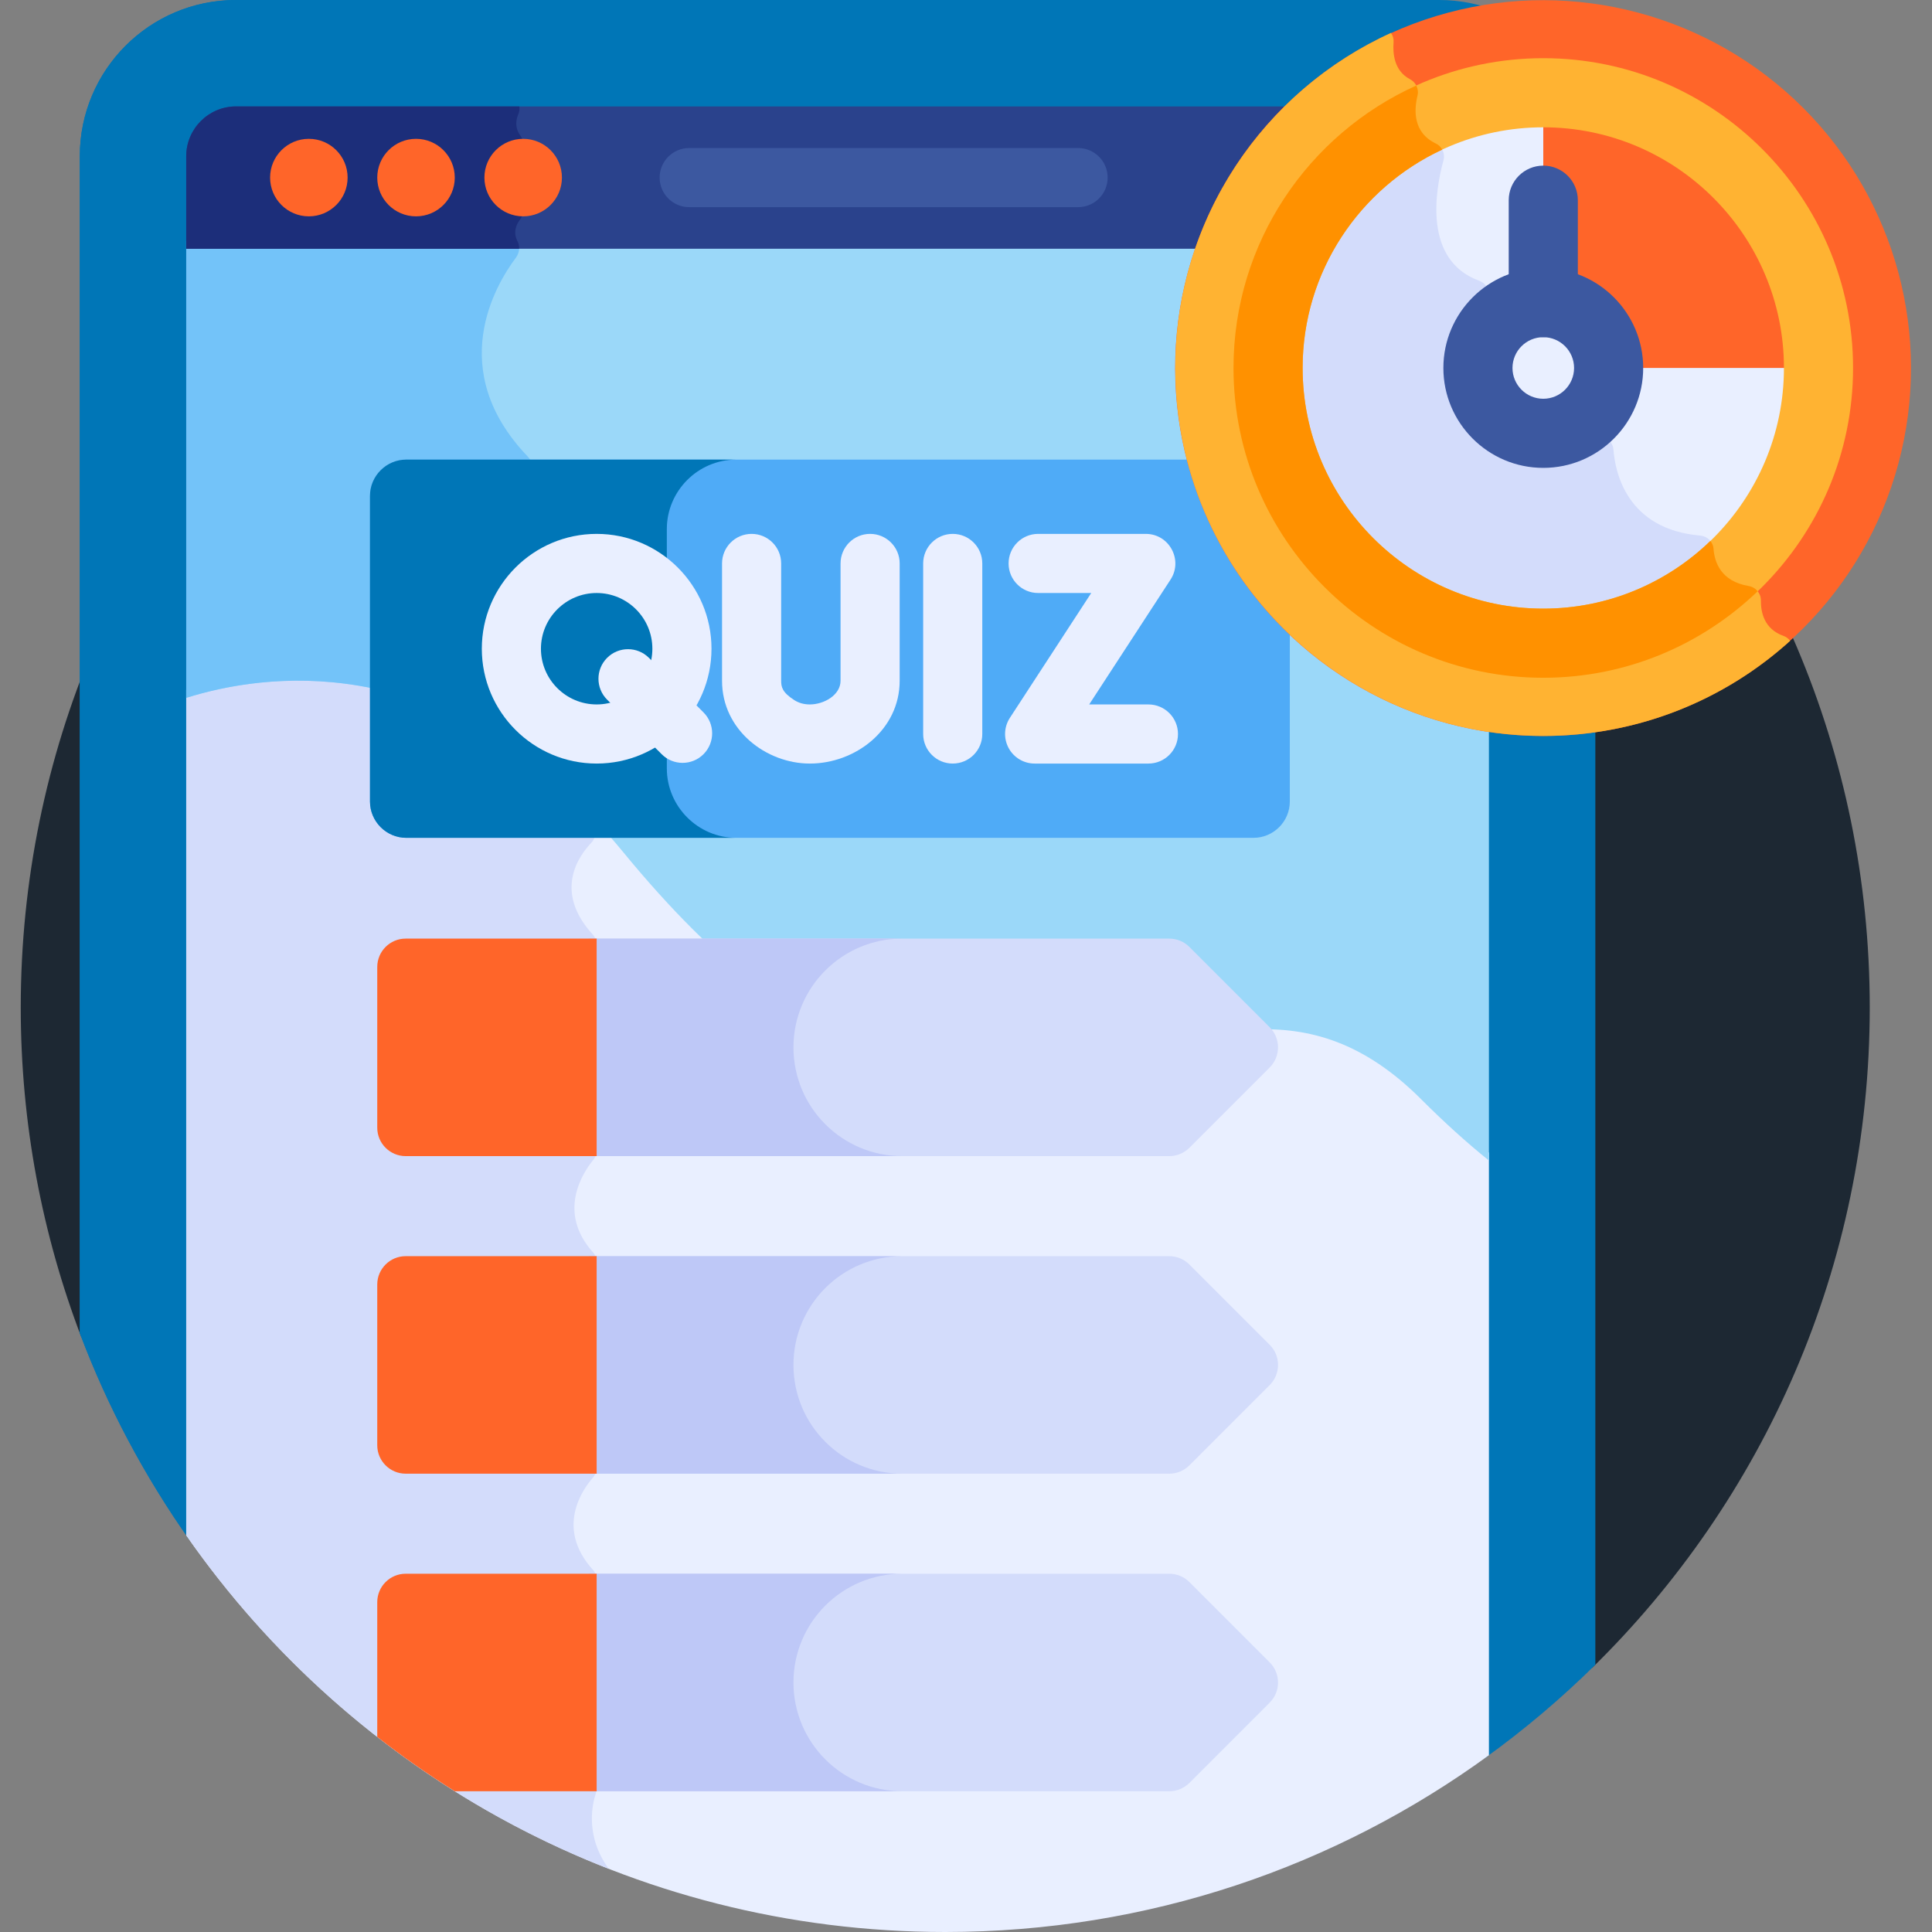 <?xml version="1.0"?>
<svg xmlns="http://www.w3.org/2000/svg" xmlns:xlink="http://www.w3.org/1999/xlink" xmlns:svgjs="http://svgjs.com/svgjs" version="1.1" width="512" height="512" x="0" y="0" viewBox="0 0 512 512" style="enable-background:new 0 0 512 512" xml:space="preserve" class=""><rect x="0" y="0" width="512" height="512" fill="#808080" stroke="none"/><g><g xmlns="http://www.w3.org/2000/svg"><path d="m421.946 441.996c45.385-44.469 73.557-106.439 73.557-174.998 0-135.311-109.691-245.002-245.002-245.002s-245.002 109.691-245.002 245.002c0 30.79 5.696 60.246 16.065 87.392z" fill="#1d2833" data-original="#49d88b" style="" class=""/><path d="m381.395 0h-318.858c-22.858 0-41.387 18.53-41.387 41.388v311.912c7.361 19.553 17.159 37.911 29.009 54.717l343.288 57.948c10.418-7.499 20.233-15.782 29.336-24.787v-399.79c0-22.858-18.53-41.388-41.388-41.388z" fill="#0076b7" data-original="#167cc1" style="" class=""/><path d="m157.101 415.984c-9.917-10.993-2.806-21.14.009-24.375.646-.742 1.008-1.686 1.008-2.669v-54.445c0-.981-.357-1.935-1.012-2.667-9.57-10.688-2.576-21.144.095-24.406.593-.725.917-1.626.917-2.562v-54.507c0-.991-.359-1.956-1.028-2.687-10.513-11.486-3.659-20.911-.409-24.292.898-.934 1.279-2.25 1.058-3.526l-16.755-96.695c-.139-.801-.527-1.537-1.09-2.124-22.066-22.988-8.567-45.561-3.172-52.751.937-1.249 1.157-2.939.432-4.322-1.292-2.464-.273-4.525.597-5.664.559-.732.893-1.611.893-2.533v-17.666c0-.793-.294-1.544-.759-2.186-1.495-2.062-1.166-4.13-.541-5.604.597-1.407.359-3.023-.622-4.195-8.696-10.397-3.833-19.391-.457-23.587.595-.74.88-1.632.881-2.52h-74.61c-22.857-.001-41.386 18.529-41.386 41.387v311.912c7.361 19.553 17.159 37.911 29.009 54.717l107.96 18.224v-7.583c0-.985-.358-1.943-1.018-2.674z" fill="#0076b7" data-original="#0e62a8" style="" class=""/><path d="m165.281 223.883c-44.688-54.431-93.811-48.001-115.93-41.032v224.029c44.266 63.534 117.846 105.12 201.15 105.12 53.856 0 103.642-17.391 144.08-46.844 0-40.274 0-99.241 0-159.691-5.812-4.68-11.799-10.084-17.983-16.268-60.528-60.528-110.447 57.55-211.317-65.314z" fill="#e9efff" data-original="#e9efff" style="" class=""/><path d="m157.898 475.288c.146-.425.221-.866.221-1.316v-55.314c0-.985-.358-1.943-1.018-2.674-9.917-10.993-2.806-21.14.009-24.375.646-.742 1.008-1.686 1.008-2.669v-54.445c0-.981-.357-1.935-1.012-2.667-9.57-10.688-2.576-21.144.095-24.406.593-.725.917-1.626.917-2.562v-54.507c0-.991-.359-1.956-1.028-2.687-10.513-11.486-3.659-20.911-.409-24.292.898-.934 1.279-2.25 1.058-3.526l-.963-5.555c-42.275-44.027-86.703-37.972-107.426-31.442v224.029c27.549 39.541 66.454 70.577 111.989 88.382-6.545-8.899-4.233-17.66-3.441-19.974z" fill="#d3dcfb" data-original="#d3dcfb" style="" class=""/><g><g><path d="m165.281 225.973c100.869 122.863 150.788 4.785 211.317 65.314 6.184 6.184 12.171 11.588 17.983 16.268v-243.722h-345.229v121.108c22.119-6.97 71.242-13.4 115.929 41.032z" fill="#9bd8f9" data-original="#9bd8f9" style="" class=""/></g></g><path d="m49.352 184.941c20.796-6.553 65.461-12.622 107.869 31.91l-16.235-93.698c-.139-.801-.527-1.537-1.09-2.124-22.066-22.988-8.567-45.561-3.172-52.751.937-1.249 1.157-2.939.432-4.322-.022-.042-.031-.082-.052-.123h-87.752z" fill="#73c3f9" data-original="#73c3f9" style="" class=""/><g><path d="m332.192 222.034h-224.52c-5.292 0-9.622-4.33-9.622-9.622v-80.987c0-5.292 4.33-9.622 9.622-9.622h224.52c5.292 0 9.622 4.33 9.622 9.622v80.987c0 5.292-4.33 9.622-9.622 9.622z" fill="#4fabf7" data-original="#4fabf7" style="" class=""/></g><path d="m176.716 203.631v-63.426c0-10.122 8.281-18.403 18.403-18.403h-87.447c-5.292 0-9.622 4.33-9.622 9.622v80.988c0 5.292 4.33 9.622 9.622 9.622h87.447c-10.122 0-18.403-8.282-18.403-18.403z" fill="#0076b7" data-original="#1e9ef4" style="" class=""/><g><path d="m381.396 28.202h-318.858c-7.253 0-13.187 5.934-13.187 13.187v24.534h345.229v-24.535c.001-7.252-5.933-13.186-13.184-13.186z" fill="#2a428c" data-original="#2a428c" style="" class=""/></g><path d="m137.156 63.957c-1.292-2.464-.273-4.525.597-5.664.559-.732.893-1.611.893-2.533v-17.667c0-.793-.294-1.544-.759-2.186-1.495-2.062-1.166-4.13-.541-5.604.287-.676.376-1.4.287-2.101h-75.095c-7.252 0-13.187 5.934-13.187 13.187v24.534h88.221c.032-.673-.093-1.35-.416-1.966z" fill="#1c2e7a" data-original="#1c2e7a" style="" class=""/><g><path d="m92.121 47.062c0 5.673-4.599 10.271-10.271 10.271-5.673 0-10.271-4.599-10.271-10.271s4.599-10.271 10.271-10.271 10.271 4.598 10.271 10.271z" fill="#ff6529" data-original="#ff4155" style="" class=""/></g><g><path d="m120.519 47.062c0 5.673-4.599 10.271-10.271 10.271s-10.271-4.599-10.271-10.271 4.599-10.271 10.271-10.271 10.271 4.598 10.271 10.271z" fill="#ff6529" data-original="#ffdd40" style="" class=""/></g><g><path d="m148.917 47.062c0 5.673-4.598 10.271-10.271 10.271s-10.271-4.599-10.271-10.271 4.599-10.271 10.271-10.271 10.271 4.598 10.271 10.271z" fill="#ff6529" data-original="#38c674" style="" class=""/></g><g><path d="m285.706 54.896h-103.06c-4.327 0-7.834-3.507-7.834-7.834s3.507-7.834 7.834-7.834h103.059c4.327 0 7.834 3.507 7.834 7.834.001 4.327-3.507 7.834-7.833 7.834z" fill="#3c58a0" data-original="#3c58a0" style="" class=""/></g><g><g><g><g><path d="m252.484 202.351c-4.327 0-7.834-3.507-7.834-7.834v-45.199c0-4.327 3.507-7.834 7.834-7.834s7.834 3.507 7.834 7.834v45.199c.001 4.327-3.507 7.834-7.834 7.834z" fill="#e9efff" data-original="#e9efff" style="" class=""/></g></g></g><g><g><g><path d="m304.344 202.351h-30.153c-2.874 0-5.518-1.574-6.887-4.102-1.37-2.527-1.246-5.601.324-8.009l21.56-33.088h-14.069c-4.327 0-7.834-3.507-7.834-7.834s3.507-7.834 7.834-7.834h28.524c6.212 0 9.953 6.909 6.563 12.111l-21.56 33.088h15.698c4.326 0 7.834 3.507 7.834 7.834s-3.508 7.834-7.834 7.834z" fill="#e9efff" data-original="#e9efff" style="" class=""/></g></g></g><g><g><g><path d="m214.63 202.351c-.013 0-.025 0-.037 0-11.576-.013-23.245-8.887-23.245-21.931v-31.102c0-4.327 3.508-7.834 7.834-7.834 4.327 0 7.834 3.507 7.834 7.834v31.102c0 1.583.262 3.06 3.474 5.112 1.209.772 2.557 1.149 4.123 1.151h.016c3.7 0 8.126-2.453 8.126-6.296v-31.07c0-4.327 3.507-7.834 7.834-7.834 4.326 0 7.834 3.507 7.834 7.834v31.07c0 13.137-11.869 21.964-23.793 21.964z" fill="#e9efff" data-original="#e9efff" style="" class=""/></g></g></g><g><g><g><path d="m175.353 199.874-14.46-14.459c-3.06-3.059-3.06-8.02 0-11.079 3.059-3.06 8.02-3.059 11.079-.001l14.46 14.459c3.06 3.059 3.06 8.02 0 11.079-3.058 3.06-8.018 3.06-11.079.001z" fill="#e9efff" data-original="#e9efff" style="" class=""/></g></g><g><g><path d="m158.119 202.351c-16.781 0-30.433-13.652-30.433-30.433 0-16.782 13.652-30.434 30.433-30.434s30.434 13.652 30.434 30.434c-.001 16.781-13.653 30.433-30.434 30.433zm0-45.199c-8.142 0-14.765 6.624-14.765 14.766s6.623 14.765 14.765 14.765 14.766-6.623 14.766-14.765c-.001-8.142-6.624-14.766-14.766-14.766z" fill="#e9efff" data-original="#e9efff" style="" class=""/></g></g></g></g><g><ellipse cx="408.985" cy="97.516" fill="#ff6529" rx="97.516" ry="97.516" transform="matrix(.707 -.707 .707 .707 50.835 317.758)" data-original="#ffdd40" style="" class=""/></g><path d="m311.47 97.516c0 53.856 43.659 97.516 97.516 97.516 25.175 0 48.12-9.541 65.421-25.203-.438-.588-1.038-1.055-1.76-1.309-5.092-1.795-6.031-6.219-5.99-9.392.024-1.877-1.356-3.508-3.207-3.82-7.448-1.255-9.104-6.393-9.343-9.881-.127-1.866-1.652-3.327-3.515-3.489-19.479-1.688-22.556-16.778-23.007-22.756-.113-1.503-1.082-2.798-2.496-3.322-5.206-1.93-17.567-6.564-25.26-9.851-7.803-3.335-6.319-20.367-5.318-27.549.249-1.785-.82-3.446-2.514-4.063-14.943-5.448-11.587-24.122-9.46-31.881.487-1.777-.328-3.679-1.993-4.468-6.117-2.899-5.822-8.895-4.892-12.681.432-1.758-.401-3.55-2.005-4.389-4.156-2.174-4.58-6.746-4.336-9.79.072-.902-.191-1.764-.689-2.463-33.714 15.349-57.152 49.332-57.152 88.791z" fill="#ffb332" data-original="#ffb332" style="" class=""/><g><ellipse cx="408.985" cy="97.516" fill="#e9efff" rx="72.937" ry="72.937" transform="matrix(.707 -.707 .707 .707 50.835 317.758)" data-original="#e9efff" style="" class=""/></g><path d="m457.069 152.334c-2.147-2.092-2.819-4.799-2.963-6.907-.127-1.866-1.652-3.327-3.515-3.489-19.479-1.688-22.556-16.778-23.007-22.756-.113-1.503-1.082-2.798-2.496-3.322-5.206-1.93-17.567-6.564-25.26-9.851-7.803-3.335-6.319-20.367-5.318-27.549.249-1.785-.82-3.446-2.514-4.063-14.943-5.448-11.587-24.122-9.46-31.881.487-1.777-.328-3.679-1.993-4.468-2.787-1.321-4.234-3.286-4.905-5.391-23.504 12.11-39.589 36.599-39.589 64.86 0 40.282 32.655 72.937 72.936 72.937 18.427-.001 35.246-6.849 48.084-18.12z" fill="#d3dcfb" data-original="#d3dcfb" style="" class=""/><g><path d="m423.993 97.516h57.929c0-40.282-32.655-72.937-72.937-72.937v57.929c8.041.555 14.453 6.967 15.008 15.008z" fill="#ff6529" data-original="#ff4155" style="" class=""/></g><g fill="#d3dcfb"><path d="m336.485 272.232-21.285-21.285c-1.413-1.414-3.33-2.207-5.329-2.207h-153.841v57.644h153.84c1.999 0 3.916-.794 5.329-2.207l21.285-21.285c2.944-2.945 2.944-7.716.001-10.66z" fill="#d3dcfb" data-original="#d3dcfb" style="" class=""/><path d="m336.485 356.39-21.285-21.285c-1.413-1.413-3.33-2.207-5.329-2.207h-153.841v57.644h153.84c1.999 0 3.916-.794 5.329-2.207l21.285-21.285c2.944-2.945 2.944-7.717.001-10.66z" fill="#d3dcfb" data-original="#d3dcfb" style="" class=""/><path d="m336.485 440.547-21.285-21.285c-1.413-1.413-3.33-2.207-5.329-2.207h-153.841v57.644h153.84c1.999 0 3.916-.794 5.329-2.207l21.285-21.285c2.944-2.945 2.944-7.717.001-10.66z" fill="#d3dcfb" data-original="#d3dcfb" style="" class=""/></g><path d="m210.276 277.561c0-15.918 12.904-28.822 28.822-28.822h-83.068v57.644h83.068c-15.918 0-28.822-12.904-28.822-28.822z" fill="#bec8f7" data-original="#bec8f7" style="" class=""/><path d="m210.276 361.719c0-15.918 12.904-28.822 28.822-28.822h-83.068v57.643h83.068c-15.918 0-28.822-12.903-28.822-28.821z" fill="#bec8f7" data-original="#bec8f7" style="" class=""/><path d="m210.276 445.876c0-15.918 12.904-28.822 28.822-28.822h-83.068v57.644h83.068c-15.918 0-28.822-12.904-28.822-28.822z" fill="#bec8f7" data-original="#bec8f7" style="" class=""/><path d="m99.976 424.591v35.719c6.587 5.136 13.446 9.936 20.547 14.389h37.596v-57.644h-50.606c-4.162-.001-7.537 3.373-7.537 7.536z" fill="#ff6529" data-original="#38c674" style="" class=""/><path d="m158.119 332.897h-50.606c-4.162 0-7.537 3.374-7.537 7.536v42.571c0 4.162 3.374 7.536 7.537 7.536h50.606z" fill="#ff6529" data-original="#ffdd40" style="" class=""/><path d="m158.119 248.74h-50.606c-4.162 0-7.537 3.374-7.537 7.536v42.571c0 4.162 3.374 7.536 7.537 7.536h50.606z" fill="#ff6529" data-original="#ff4155" style="" class=""/><g><path d="m408.986 179.611c-45.267 0-82.095-36.827-82.095-82.095s36.828-82.095 82.095-82.095 82.094 36.827 82.094 82.095-36.827 82.095-82.094 82.095zm0-145.874c-35.167 0-63.779 28.611-63.779 63.778s28.611 63.778 63.779 63.778 63.778-28.611 63.778-63.778-28.611-63.778-63.778-63.778z" fill="#ffb332" data-original="#ffb332" style="" class=""/></g><path d="m465.799 156.692c-.576-.712-1.398-1.224-2.35-1.385-7.448-1.255-9.104-6.393-9.343-9.881-.054-.789-.368-1.497-.841-2.073-11.481 11.094-27.091 17.941-44.28 17.941-35.167 0-63.778-28.611-63.778-63.778 0-25.606 15.176-47.722 36.999-57.863-.365-.68-.924-1.256-1.663-1.606-6.117-2.899-5.822-8.895-4.892-12.681.231-.941.09-1.887-.328-2.696-28.522 12.879-48.433 41.572-48.433 74.847 0 45.268 36.828 82.095 82.095 82.095 22.035-.001 42.053-8.743 56.814-22.92z" fill="#ff9100" data-original="#ff9100" style="" class=""/><g><g><path d="m408.986 123.993c-14.6 0-26.477-11.877-26.477-26.477s11.878-26.477 26.477-26.477c14.6 0 26.477 11.877 26.477 26.477s-11.878 26.477-26.477 26.477zm0-34.637c-4.5 0-8.161 3.661-8.161 8.16s3.661 8.16 8.161 8.16 8.16-3.661 8.16-8.16-3.661-8.16-8.16-8.16z" fill="#3c58a0" data-original="#3c58a0" style="" class=""/></g></g><g><g><path d="m408.986 89.356c-5.058 0-9.158-4.1-9.158-9.158v-27.145c0-5.058 4.1-9.158 9.158-9.158s9.158 4.1 9.158 9.158v27.145c0 5.058-4.1 9.158-9.158 9.158z" fill="#3c58a0" data-original="#3c58a0" style="" class=""/></g></g></g></g></svg>
